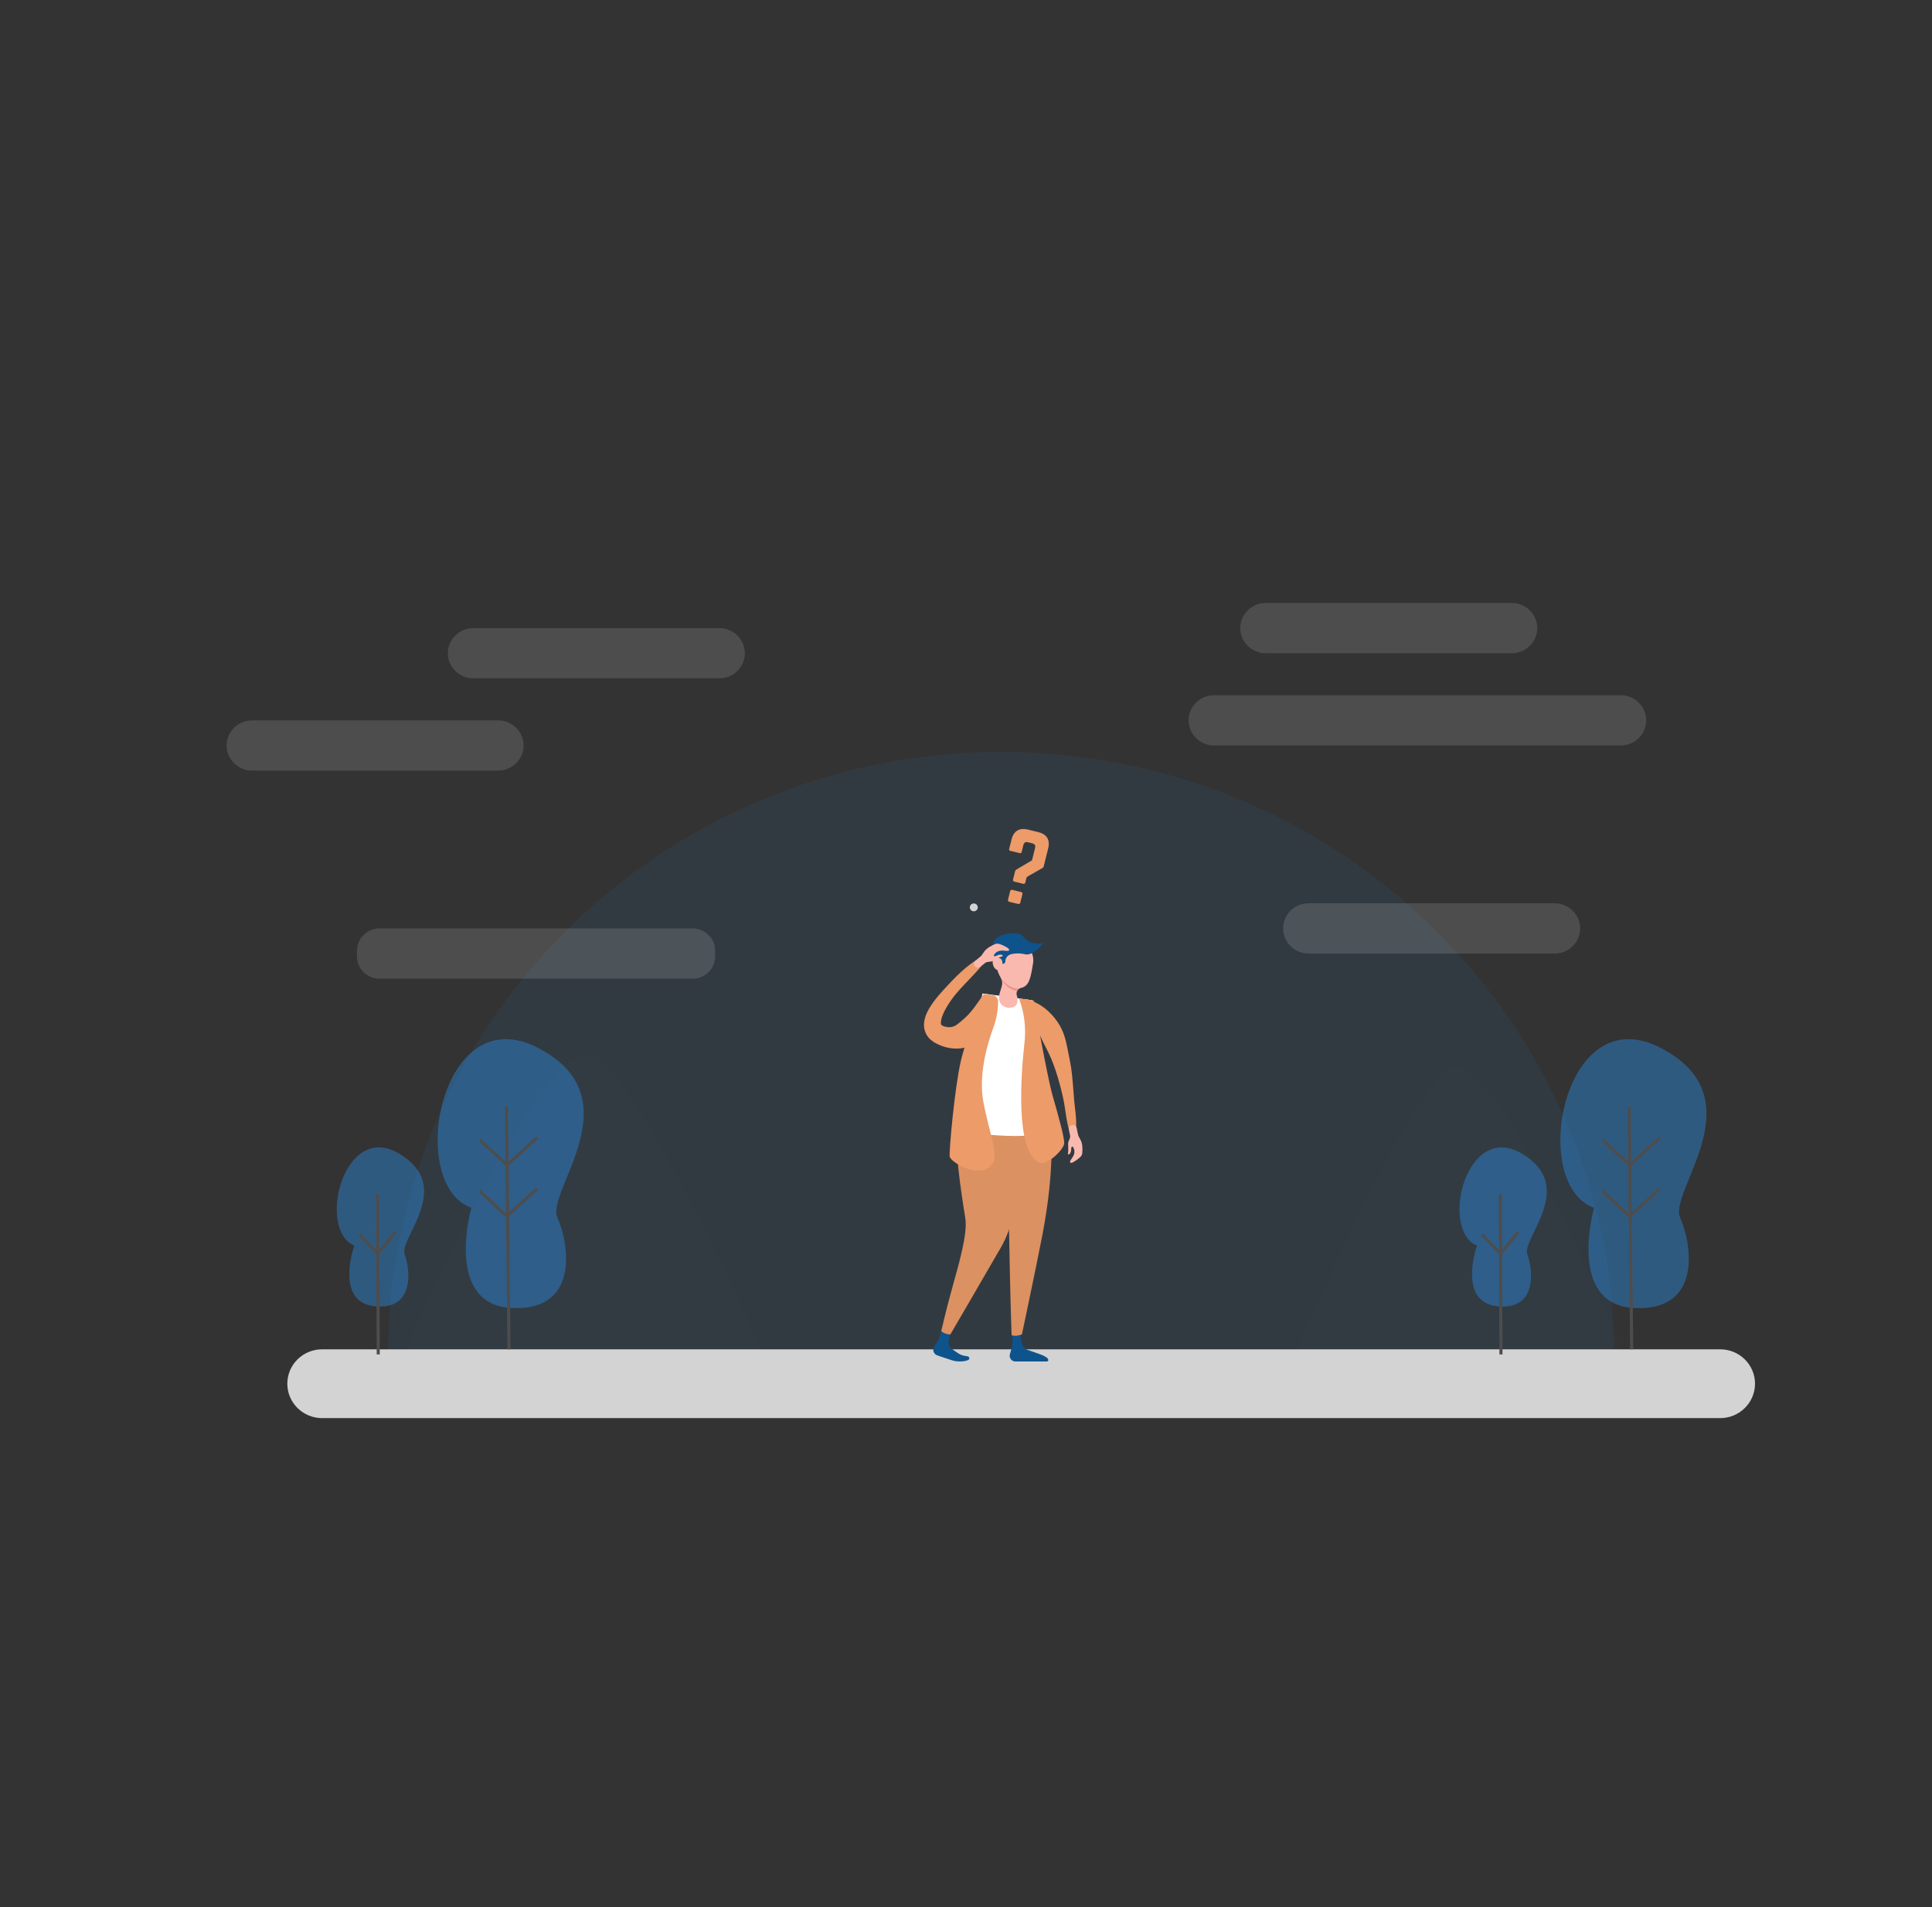 <svg width="628" height="620" viewBox="0 0 628 620" fill="none" xmlns="http://www.w3.org/2000/svg">
<rect x="0" y="0" width="628" height="620" fill="#333333" stroke="none"/>
<g id="Frame">
<path id="Vector" opacity="0.07" d="M126.101 441.233C126.101 332.569 215.327 244.479 325.394 244.479C435.46 244.479 524.687 332.569 524.687 441.233" fill="#2A94F4"/>
<g id="Group" opacity="0.2">
<g id="Group_2" opacity="0.2">
<path id="Vector_2" opacity="0.2" d="M130.542 442.21C130.542 442.21 176.735 333.454 193.291 343.513C209.847 353.571 248.954 442.21 248.954 442.21H130.542Z" fill="#2A94F4"/>
</g>
</g>
<g id="Group_3" opacity="0.2">
<g id="Group_4" opacity="0.2">
<path id="Vector_3" opacity="0.2" d="M528.52 442.21C528.52 442.21 486.292 338.096 471.157 347.725C456.022 357.354 420.271 442.21 420.271 442.21H528.52Z" fill="#2A94F4"/>
</g>
</g>
<g id="Group_5">
<path id="Vector_4" d="M334.308 444.096H305.017C303.962 444.096 303.107 443.251 303.107 442.21C303.107 441.168 303.962 440.324 305.017 440.324H334.308C335.363 440.324 336.218 441.168 336.218 442.21C336.218 443.251 335.363 444.096 334.308 444.096Z" fill="#5E349D"/>
</g>
<g id="Group_6">
<path id="Vector_5" d="M317.833 294.989C317.833 295.694 317.253 296.266 316.539 296.266C315.825 296.266 315.246 295.694 315.246 294.989C315.246 294.284 315.825 293.712 316.539 293.712C317.253 293.712 317.833 294.284 317.833 294.989Z" fill="#D3D3D3"/>
</g>
<g id="Group_7" opacity="0.4">
<path id="Vector_6" opacity="0.4" d="M526.83 242.361H394.628C390.075 242.361 386.35 238.683 386.35 234.188C386.35 229.693 390.075 226.016 394.628 226.016H526.83C531.383 226.016 535.108 229.693 535.108 234.188C535.108 238.683 531.383 242.361 526.83 242.361Z" fill="#D3D3D3"/>
</g>
<g id="Group_8" opacity="0.4">
<path id="Vector_7" opacity="0.4" d="M233.839 220.537H153.846C149.293 220.537 145.568 216.86 145.568 212.365C145.568 207.87 149.293 204.192 153.846 204.192H233.839C238.392 204.192 242.117 207.87 242.117 212.365C242.117 216.86 238.392 220.537 233.839 220.537Z" fill="#D3D3D3"/>
</g>
<g id="Group_9" opacity="0.4">
<path id="Vector_8" opacity="0.4" d="M491.423 212.366H411.431C406.878 212.366 403.153 208.688 403.153 204.193C403.153 199.698 406.878 196.021 411.431 196.021H491.423C495.976 196.021 499.701 199.698 499.701 204.193C499.701 208.687 495.976 212.366 491.423 212.366Z" fill="#D3D3D3"/>
</g>
<g id="Group_10" opacity="0.4">
<path id="Vector_9" opacity="0.4" d="M161.923 250.533H81.93C77.377 250.533 73.652 246.856 73.652 242.361C73.652 237.866 77.377 234.188 81.93 234.188H161.923C166.476 234.188 170.201 237.866 170.201 242.361C170.201 246.856 166.476 250.533 161.923 250.533Z" fill="#D3D3D3"/>
</g>
<g id="Group_11" opacity="0.4">
<path id="Vector_10" opacity="0.4" d="M505.358 310H425.365C420.812 310 417.087 306.323 417.087 301.828C417.087 297.333 420.812 293.655 425.365 293.655H505.357C509.91 293.655 513.635 297.333 513.635 301.828C513.636 306.323 509.91 310 505.358 310Z" fill="#D3D3D3"/>
</g>
<g id="Group_12" opacity="0.4">
<path id="Vector_11" opacity="0.4" d="M225.137 318.173H123.352C119.324 318.173 116.029 314.919 116.029 310.943V309.058C116.029 305.081 119.324 301.828 123.352 301.828H225.137C229.165 301.828 232.461 305.081 232.461 309.058V310.943C232.461 314.919 229.165 318.173 225.137 318.173Z" fill="#D3D3D3"/>
</g>
<path id="Vector_12" d="M570.473 449.842C570.473 456.019 565.401 461.026 559.144 461.026H104.72C98.463 461.026 93.391 456.019 93.391 449.842C93.391 443.665 98.463 438.657 104.72 438.657H559.144C565.401 438.657 570.473 443.665 570.473 449.842Z" fill="#D3D3D3"/>
<path id="Vector_13" opacity="0.4" d="M153.219 392.643C153.219 392.643 144.193 424.161 166.332 425.236C188.47 426.31 185.026 404.394 181.179 395.803C177.333 387.211 206.515 356.946 174.763 340.61C143.012 324.275 131.952 385.102 153.219 392.643Z" fill="#2A94F4"/>
<path id="Vector_14" opacity="0.4" d="M115.151 404.954C115.151 404.954 108.67 423.218 121.685 424.644C134.701 426.071 133.476 413.024 131.524 407.819C129.571 402.615 147.893 385.813 129.769 375.041C111.645 364.27 102.887 399.744 115.151 404.954Z" fill="#2A94F4"/>
<path id="Vector_15" d="M122.735 388.191L122.948 440.324" stroke="#4D4D4D" stroke-miterlimit="10"/>
<path id="Vector_16" d="M128.543 400.578L122.814 407.56L116.743 401.323" stroke="#4D4D4D" stroke-miterlimit="10"/>
<path id="Vector_17" d="M164.619 359.663L165.446 438.657" stroke="#4D4D4D" stroke-miterlimit="10"/>
<path id="Vector_18" d="M174.645 369.816L164.819 378.762L155.919 370.552" stroke="#4D4D4D" stroke-miterlimit="10"/>
<path id="Vector_19" d="M174.591 386.423L164.765 395.369L155.865 387.158" stroke="#4D4D4D" stroke-miterlimit="10"/>
<path id="Vector_20" opacity="0.4" d="M518.161 392.643C518.161 392.643 509.135 424.161 531.273 425.236C553.412 426.31 549.968 404.394 546.121 395.803C542.275 387.211 571.457 356.946 539.705 340.61C507.954 324.275 496.893 385.102 518.161 392.643Z" fill="#2A94F4"/>
<path id="Vector_21" opacity="0.4" d="M480.093 404.954C480.093 404.954 473.612 423.218 486.627 424.644C499.643 426.071 498.418 413.024 496.465 407.819C494.513 402.615 512.835 385.813 494.711 375.041C476.587 364.27 467.829 399.744 480.093 404.954Z" fill="#2A94F4"/>
<path id="Vector_22" d="M487.676 388.191L487.89 440.324" stroke="#4D4D4D" stroke-miterlimit="10"/>
<path id="Vector_23" d="M493.485 400.578L487.756 407.56L481.685 401.323" stroke="#4D4D4D" stroke-miterlimit="10"/>
<path id="Vector_24" d="M529.56 359.663L530.388 438.657" stroke="#4D4D4D" stroke-miterlimit="10"/>
<path id="Vector_25" d="M539.586 369.816L529.76 378.762L520.861 370.552" stroke="#4D4D4D" stroke-miterlimit="10"/>
<path id="Vector_26" d="M539.532 386.423L529.706 395.369L520.807 387.158" stroke="#4D4D4D" stroke-miterlimit="10"/>
<g id="Group_13">
<g id="Group_14">
<path id="Vector_27" d="M341.56 366.812L335.561 325.195L319.376 323.002L310.958 366.511L341.56 366.812Z" fill="#FAB9AF"/>
<path id="Vector_28" d="M329.05 431.297L329.067 435.987C329.071 436.942 328.939 437.892 328.677 438.81L328.264 440.255C327.925 441.441 328.828 442.619 330.077 442.614C333.313 442.602 338.844 442.611 340.27 442.613C340.503 442.614 340.731 442.458 340.752 442.229C340.872 440.859 336.865 439.942 333.847 438.789C331.549 437.911 331.671 433.831 331.954 431.449C332.061 430.549 331.301 429.783 330.387 429.859C329.629 429.921 329.048 430.547 329.05 431.297Z" fill="#0E538C"/>
<path id="Vector_29" d="M306.808 429.981L305.171 435.347C305.099 435.584 304.991 435.81 304.85 436.015L303.69 437.717C302.953 438.797 303.483 440.272 304.745 440.652C304.745 440.652 307.085 441.465 309.498 442.248C311.967 443.049 315.073 442.379 315.073 441.736C315.073 440.307 313.723 441.441 311.462 439.949C310.705 439.449 309.923 438.925 309.226 438.385C307.28 436.877 308.979 433.059 310.17 430.909C310.598 430.135 310.144 429.175 309.27 428.992L308.706 428.873C307.878 428.698 307.053 429.181 306.808 429.981Z" fill="#0E538C"/>
<path id="Vector_30" d="M323.531 367.214L341.465 365.728C341.465 365.728 343.271 378.614 338.739 401.943C336.613 412.883 332.183 433.788 332.183 433.788C331.085 434.262 329.969 434.381 328.832 434.101C328.832 434.101 328.495 424.88 328.29 414.949C328.093 405.425 328.039 395.249 327.425 391.919C326.169 385.118 323.531 367.214 323.531 367.214Z" fill="#EC9B69"/>
<path id="Vector_31" opacity="0.07" d="M323.531 367.214L341.465 365.728C341.465 365.728 343.271 378.614 338.739 401.943C336.613 412.883 332.183 433.788 332.183 433.788C331.085 434.262 329.969 434.381 328.832 434.101C328.832 434.101 328.495 424.88 328.29 414.949C328.093 405.425 328.039 395.249 327.425 391.919C326.169 385.118 323.531 367.214 323.531 367.214Z" fill="black"/>
<path id="Vector_32" d="M327.233 367.438C329.084 377.249 333.221 391.92 325.253 405.702C317.285 419.484 308.917 433.812 308.917 433.812C307.839 433.856 306.861 433.47 305.952 432.789C305.952 432.789 307.349 426.541 309.369 419.245C311.679 410.899 314.605 401.082 313.772 395.964C312.209 386.371 310.414 373.595 310.958 367.391C311.502 361.187 326.259 362.28 327.233 367.438Z" fill="#EC9B69"/>
<path id="Vector_33" opacity="0.07" d="M327.233 367.438C329.084 377.249 333.221 391.92 325.253 405.702C317.285 419.484 308.917 433.812 308.917 433.812C307.839 433.856 306.861 433.47 305.952 432.789C305.952 432.789 307.349 426.541 309.369 419.245C311.679 410.899 314.605 401.082 313.772 395.964C312.209 386.371 310.414 373.595 310.958 367.391C311.502 361.187 326.259 362.28 327.233 367.438Z" fill="black"/>
<path id="Vector_34" d="M342.18 365.752L335.561 325.195L319.376 323.002L310.678 365.828C310.515 366.632 311.043 367.414 311.86 367.567C314.873 368.131 322.141 369.309 330.276 369.309C336.348 369.309 339.761 368.143 341.313 367.405C341.942 367.105 342.291 366.432 342.18 365.752Z" fill="white"/>
<path id="Vector_35" d="M324.432 325.528C324.432 328.449 323.895 331.343 322.884 334.089C320.906 339.461 317.94 349.619 319.703 358.568C322.241 371.456 325.504 376.665 321.274 379.668C317.043 382.672 308.93 377.66 308.696 375.99C308.462 374.319 310.275 353.797 312.33 344.907C314.385 336.016 320.14 323.234 320.14 323.234L322.578 323.491C323.632 323.603 324.432 324.481 324.432 325.528Z" fill="#EC9B69"/>
<path id="Vector_36" d="M331.17 324.6C331.17 324.6 333.977 330.589 332.998 339.194C332.019 347.799 329.751 374.002 337.682 377.958C340.193 379.212 345.929 373.663 345.929 371.604C345.929 369.546 344.015 362.655 342.201 356.39C340.388 350.125 336.016 325.256 336.016 325.256L331.17 324.6Z" fill="#EC9B69"/>
<g id="Group_15">
<path id="Vector_37" d="M328.91 306.038C325.298 306.038 323.95 308.576 323.882 313.272C323.856 315.031 324.658 316.774 325.302 317.886C325.782 318.713 325.913 319.692 325.64 320.605L324.846 323.256C324.307 325.714 325.49 327.063 327.236 327.552C328.1 327.795 329.137 327.607 329.892 327.125C330.79 326.552 330.864 325.32 330.697 324.277L330.492 323.522C330.216 322.504 330.814 321.406 331.857 321.181C334.638 320.581 335.036 317.719 335.782 313.273C336.558 308.639 332.523 306.038 328.91 306.038Z" fill="#FAB9AF"/>
<path id="Vector_38" d="M328.777 303.427C326.272 303.427 322.134 304.824 322.657 308.393L323.119 310.917C323.303 311.925 324.155 312.68 325.189 312.768C325.285 313.117 325.605 313.359 325.972 313.359C326.419 313.359 326.782 313.001 326.782 312.559C326.782 311.42 327.592 310.449 328.717 310.199C330.097 309.893 331.571 309.82 333.113 310.23C335.943 310.98 339.302 306.355 339.306 306.308C339.306 306.308 337.873 307.391 335.039 306.363C332.206 305.336 333.387 303.289 328.777 303.427Z" fill="#0E538C"/>
<path id="Vector_39" d="M325.873 313.359C325.873 314.448 325.462 315.33 324.4 315.33C323.339 315.33 322.657 313.833 322.657 312.744C322.657 311.655 323.339 311.388 324.4 311.388C325.462 311.388 325.873 312.27 325.873 313.359Z" fill="#FAB9AF"/>
</g>
<path id="Vector_40" d="M320.4 311.696C320.4 311.696 320.017 312.589 319.103 313.846C318.648 314.477 318.057 315.195 317.331 315.964C316.615 316.744 315.806 317.617 314.911 318.551C314.022 319.492 313.042 320.489 312.056 321.582C311.061 322.664 310.081 323.864 309.167 325.148C308.275 326.442 307.41 327.807 306.76 329.201C306.443 329.896 306.169 330.599 306.011 331.252C305.846 331.9 305.799 332.51 305.883 332.88C305.925 333.062 305.987 333.182 306.042 333.25C306.107 333.313 306.17 333.338 306.248 333.389C306.407 333.481 306.752 333.669 307.319 333.779L307.636 333.857C307.685 333.867 307.753 333.888 307.785 333.89L307.876 333.894L308.242 333.922L308.67 333.94L309.078 333.913C309.61 333.84 310.074 333.684 310.473 333.462C311.268 333.015 311.848 332.454 312.559 331.889C313.254 331.308 314.022 330.641 314.723 329.886C316.126 328.373 317.328 326.665 318.227 325.38C318.692 324.704 319.058 324.174 319.307 323.812C319.572 323.433 319.734 323.222 319.734 323.222L320.548 323.247C320.548 323.247 320.687 323.471 320.909 323.908C321.113 324.344 321.402 324.998 321.627 325.863C322.075 327.58 322.359 330.219 321.276 333.348C320.726 334.892 319.831 336.584 318.297 338.045C317.526 338.766 316.597 339.417 315.531 339.906C314.468 340.4 313.269 340.713 312.051 340.839C309.602 341.08 307.135 340.538 305.174 339.629C304.656 339.4 304.053 339.113 303.49 338.751C302.918 338.364 302.34 337.922 301.833 337.309C301.327 336.713 300.917 335.989 300.663 335.238C300.419 334.485 300.333 333.736 300.342 333.048C300.377 331.669 300.745 330.553 301.158 329.566C301.578 328.576 302.085 327.722 302.61 326.917C303.661 325.315 304.799 323.926 305.948 322.648C307.083 321.363 308.21 320.178 309.267 319.052C310.335 317.937 311.36 316.906 312.352 316.003C313.339 315.096 314.288 314.315 315.149 313.648C316 312.97 316.802 312.447 317.504 312.066C318.903 311.297 319.88 311.078 319.88 311.078L320.4 311.696Z" fill="#EC9B69"/>
<path id="Vector_41" d="M348.508 369.341C348.508 369.341 347.965 368.634 347.518 367.351C347.281 366.711 347.123 365.92 346.931 365.015C346.752 364.109 346.569 363.085 346.414 361.964C346.249 360.844 346.09 359.628 345.854 358.353C345.616 357.078 345.294 355.746 344.967 354.375C344.629 353.006 344.242 351.601 343.823 350.204C343.624 349.498 343.38 348.817 343.169 348.122C342.934 347.442 342.718 346.797 342.44 346.065C342.182 345.373 341.904 344.679 341.629 343.998C341.33 343.325 341.033 342.659 340.711 342.017C340.078 340.73 339.409 339.52 338.855 338.347C338.29 337.176 337.812 336.047 337.356 334.967C336.885 333.897 336.435 332.882 335.981 331.942C335.525 331.005 335.092 330.124 334.67 329.338C334.249 328.554 333.872 327.836 333.536 327.246C333.199 326.632 332.935 326.151 332.754 325.822C332.568 325.484 332.475 325.288 332.475 325.288L332.877 324.725C332.877 324.725 333.094 324.753 333.49 324.834C333.694 324.868 333.931 324.93 334.21 325.01C334.491 325.088 334.819 325.176 335.166 325.308C335.872 325.558 336.709 325.921 337.613 326.443C338.514 326.965 339.5 327.634 340.46 328.493C341.422 329.349 342.39 330.369 343.256 331.549C344.13 332.721 344.921 334.044 345.5 335.484C346.103 336.917 346.476 338.464 346.804 340.008C347.108 341.532 347.418 343.079 347.727 344.628C347.871 345.355 348.017 346.184 348.154 346.97C348.265 347.752 348.374 348.536 348.449 349.299C348.621 350.832 348.734 352.325 348.848 353.765C348.976 355.203 349.053 356.592 349.177 357.9C349.302 359.209 349.465 360.437 349.583 361.576C349.713 362.712 349.779 363.76 349.812 364.69C349.833 365.623 349.854 366.434 349.758 367.115C349.598 368.471 349.202 369.274 349.202 369.274L348.508 369.341Z" fill="#EC9B69"/>
<path id="Vector_42" d="M324.829 311.281C323.858 311.769 322.939 312.363 322.534 312.517C322.366 312.581 321.862 312.617 321.716 312.638C321.289 312.698 320.619 312.725 320.289 313L318.883 314.13C318.213 314.687 317.432 314.79 316.867 314.129C316.256 313.412 316.598 312.571 317.389 312.055L318.359 311.247C318.993 310.834 319.377 310.178 319.789 309.548C320.626 308.265 322.205 307.439 323.533 306.893C324.367 306.55 325.477 307.044 326.917 307.78C327.625 308.141 328.613 308.91 327.631 309.117C326.808 309.289 324.554 308.317 323.192 310.301C323.125 310.399 322.972 310.661 323.062 310.774C323.333 311.112 324.125 310.556 324.621 310.414C325.317 310.214 325.822 310.394 325.951 310.653C326.09 310.928 325.522 310.933 324.829 311.281Z" fill="#FAB9AF"/>
<path id="Vector_43" d="M347.25 374.036C347.271 372.96 347.173 371.881 347.227 371.456C347.249 371.278 347.453 370.823 347.504 370.687C347.651 370.286 347.943 369.69 347.853 369.273L347.505 367.517C347.323 366.67 347.599 365.941 348.456 365.762C349.384 365.566 349.975 366.26 350.064 367.193L350.328 368.418C350.399 369.165 350.804 369.808 351.173 370.464C351.924 371.797 351.919 373.561 351.781 374.975C351.694 375.863 350.731 376.597 349.396 377.505C348.739 377.951 347.587 378.449 347.864 377.497C348.098 376.699 350.028 375.194 348.895 373.073C348.84 372.969 348.677 372.711 348.534 372.737C348.104 372.814 348.228 373.766 348.122 374.265C347.973 374.965 347.574 375.32 347.281 375.311C346.972 375.3 347.235 374.803 347.25 374.036Z" fill="#FAB9AF"/>
</g>
<path id="Vector_44" d="M325.434 318.138C325.434 318.138 328.132 321.8 331.489 321.304C331.489 321.304 330.791 321.633 330.622 322.168C330.622 322.168 327.433 321.935 325.434 318.138Z" fill="#E8948B"/>
</g>
<g id="Group_16">
<path id="Vector_45" d="M328.34 289.748C328.435 289.366 328.694 289.211 329.081 289.305L331.881 289.984C332.269 290.078 332.426 290.334 332.331 290.716L331.658 293.422C331.562 293.804 331.303 293.96 330.915 293.866L328.115 293.186C327.729 293.092 327.571 292.836 327.667 292.454L328.34 289.748ZM337.484 270.513C340.254 271.185 341.408 273.024 340.72 275.787L339.279 281.581C339.198 281.904 339.058 282.088 338.768 282.237L334.092 284.907C333.833 285.063 333.692 285.246 333.612 285.57L333.29 286.864C333.195 287.247 332.936 287.402 332.548 287.307L329.748 286.628C329.361 286.534 329.204 286.278 329.299 285.896L329.943 283.308C330.016 283.014 330.156 282.83 330.416 282.675L335.455 279.687L336.464 275.628C336.654 274.863 336.31 274.344 335.565 274.163L334.135 273.816C333.331 273.621 332.842 273.939 332.652 274.704L332.081 276.998C332.008 277.292 331.785 277.425 331.487 277.352L328.389 276.601C328.062 276.522 327.957 276.309 328.03 276.015L328.806 272.898C329.493 270.133 331.348 269.024 334.148 269.703L337.484 270.513Z" fill="#EC9B69"/>
</g>
</g>
</svg>
